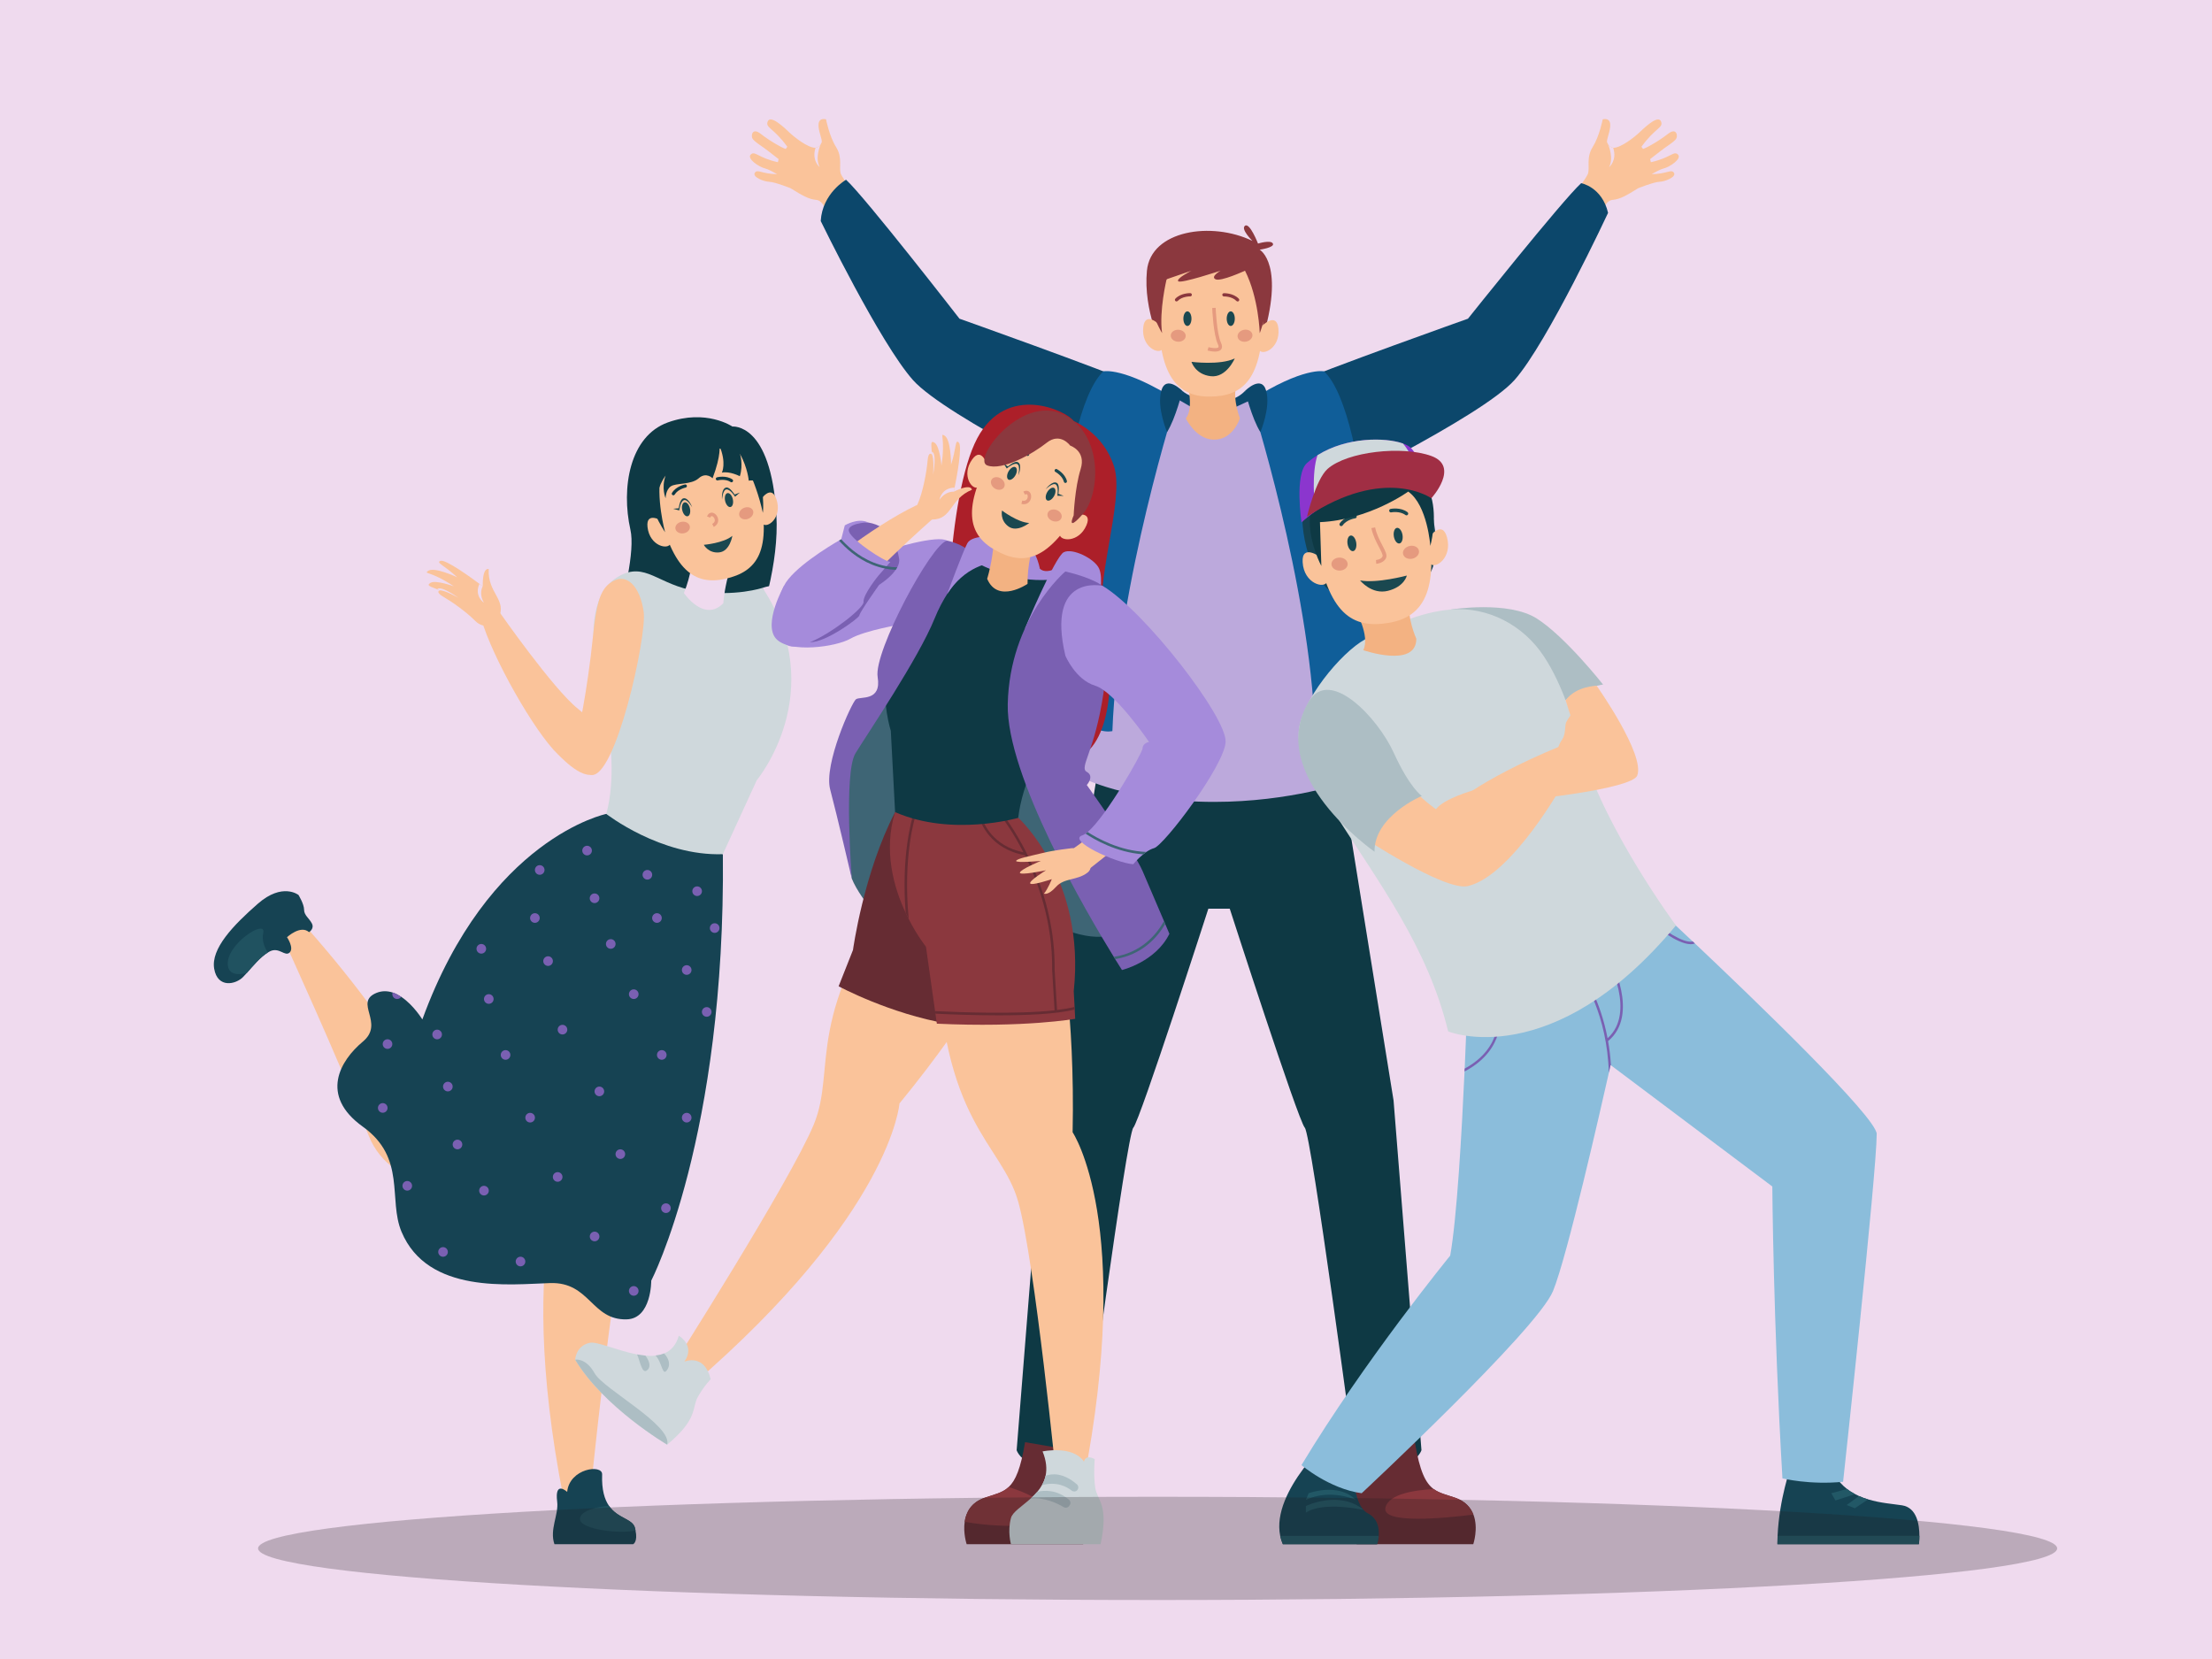 <svg width="300" height="225" viewBox="0 0 300 225" fill="none" xmlns="http://www.w3.org/2000/svg">
<g clip-path="url(#clip0_834_264700)">
<rect x="0" width="300" height="225" fill="#EFDAEE"/>
<g clip-path="url(#clip1_834_264700)">
<path d="M99.326 57.845C99.326 57.845 95.775 55.424 90.583 57.288C85.39 59.153 84.225 66.158 85.5 71.849C86.781 77.534 79.63 96.947 79.63 96.947C79.63 96.947 83.346 102.186 96.336 100.181C96.336 100.181 106.02 82.546 105.3 69.893C104.58 57.24 99.326 57.851 99.326 57.851V57.845Z" fill="#0E3944"/>
<path d="M103.427 79.722C108.308 78.158 111.298 82.229 114.092 89.808C116.887 97.388 117.833 98.146 117.833 98.146L128.626 105.096L127.729 109.149C127.729 109.149 117.454 105.12 114.971 102.553C112.488 99.992 105.343 87.003 105.343 87.003L103.433 79.722H103.427Z" fill="#EFDAEE"/>
<path d="M79.636 128.678C79.636 128.678 77.519 139.424 77.867 155.598C77.867 155.598 69.52 167.927 76.409 203.105H80.021C80.021 203.105 82.974 173.178 85.231 165.066C87.489 156.955 95.83 154.467 96.281 129.809L79.636 128.678Z" fill="#FAC39A"/>
<path d="M63.119 160.275C61.02 153.343 55.626 141.735 41.782 126.001C41.782 126.001 40.958 125.573 39.842 126.258C38.664 126.979 38.664 127.829 38.664 127.829C38.664 127.829 45.608 142.982 50.031 154.083C51.52 157.817 55.126 160.275 59.141 160.275H63.119Z" fill="#FAC39A"/>
<path d="M88.325 173.679C88.325 173.679 88.374 178.85 84.988 178.936C80.204 179.064 80.027 173.844 74.609 174.015C69.191 174.186 58.013 175.543 54.456 167.059C52.619 162.676 55.133 157.047 49.208 152.804C43.284 148.562 46.157 143.813 49.208 141.27C52.259 138.733 47.897 135.952 51.069 134.656C51.826 134.35 52.57 134.387 53.266 134.613C53.675 134.754 54.053 134.956 54.419 135.194C56.097 136.313 57.281 138.262 57.281 138.262C66.256 113.635 82.236 110.383 82.236 110.383L98.039 115.848C98.417 154.168 88.332 173.673 88.332 173.673L88.325 173.679Z" fill="#164353"/>
<path d="M103.426 79.722C103.426 79.722 99.741 80.969 94.494 80.168C89.246 79.368 87.544 76.073 83.859 78.194C78.325 81.379 80.912 92.351 82.303 98.06C82.821 100.187 83.48 105.774 82.23 110.389C82.23 110.389 89.6 116.135 98.032 115.848L102.633 105.823C102.633 105.823 112.64 93.83 103.426 79.722Z" fill="#CFD8DC"/>
<path d="M94.06 70.516C94.06 70.516 94.676 75.705 92.754 80.43C92.754 80.43 95.488 84.477 98.099 81.812C98.099 81.812 98.337 77.056 101.272 71.671C103.237 68.065 94.054 70.516 94.054 70.516H94.06Z" fill="#EFDAEE"/>
<path d="M89.869 70.695C89.869 70.695 87.562 69.234 87.819 71.489C88.124 74.106 90.668 74.613 90.937 73.702C91.205 72.785 89.863 70.695 89.863 70.695H89.869Z" fill="#FAC39A"/>
<path d="M103.109 67.864C103.109 67.864 104.574 65.553 105.3 67.705C106.142 70.199 104.055 71.745 103.42 71.036C102.786 70.327 103.109 67.864 103.109 67.864Z" fill="#FAC39A"/>
<path d="M98.344 78.507C94.158 79.448 91.18 77.235 89.344 69.02C88.398 64.784 89.966 61.697 94.658 60.645C99.35 59.594 101.901 61.752 102.853 65.988C104.824 74.814 102.67 77.535 98.344 78.507Z" fill="#FAC39A"/>
<path d="M102.121 69.233C102.285 69.636 102.017 70.138 101.51 70.346C101.004 70.553 100.461 70.394 100.29 69.991C100.125 69.588 100.394 69.086 100.9 68.878C101.407 68.671 101.95 68.829 102.121 69.233Z" fill="#E59A7F"/>
<path d="M93.56 71.397C93.627 71.831 93.243 72.253 92.706 72.332C92.163 72.418 91.675 72.136 91.601 71.703C91.534 71.269 91.919 70.847 92.456 70.767C92.999 70.682 93.487 70.963 93.56 71.397Z" fill="#E59A7F"/>
<path d="M99.205 65.407C99.162 65.407 99.125 65.395 99.089 65.37C98.375 64.893 97.356 65.144 97.35 65.15C97.234 65.181 97.118 65.107 97.087 64.997C97.057 64.881 97.124 64.765 97.24 64.734C97.289 64.722 98.454 64.429 99.327 65.016C99.424 65.083 99.449 65.217 99.388 65.315C99.345 65.376 99.278 65.413 99.211 65.413L99.205 65.407Z" fill="#0E3944"/>
<path d="M91.321 67.173C91.284 67.173 91.248 67.161 91.211 67.142C91.107 67.081 91.077 66.947 91.138 66.849C91.681 65.944 92.858 65.712 92.907 65.706C93.023 65.688 93.133 65.761 93.157 65.877C93.182 65.993 93.102 66.103 92.986 66.128C92.974 66.128 91.949 66.335 91.504 67.075C91.461 67.142 91.394 67.179 91.321 67.179V67.173Z" fill="#0E3944"/>
<path d="M99.387 67.705C99.503 68.225 99.363 68.701 99.076 68.763C98.789 68.83 98.46 68.457 98.344 67.937C98.228 67.418 98.368 66.941 98.655 66.88C98.942 66.813 99.271 67.186 99.387 67.705Z" fill="#1A4850"/>
<path d="M93.572 68.958C93.688 69.478 93.548 69.954 93.261 70.016C92.974 70.083 92.645 69.71 92.529 69.19C92.413 68.671 92.553 68.194 92.84 68.133C93.127 68.066 93.456 68.439 93.572 68.958Z" fill="#1A4850"/>
<path d="M95.452 73.891C95.452 73.891 98.142 73.671 99.326 72.669C99.326 72.669 99.003 74.772 97.538 74.918C96.074 75.065 95.452 73.891 95.452 73.891Z" fill="#1A4850"/>
<path d="M97.923 67.766C97.923 67.766 98.02 66.396 98.539 66.378C99.064 66.36 99.692 67.368 99.692 67.368L100.345 66.806L99.625 67.069C99.625 67.069 98.984 66.011 98.484 66.121C97.776 66.274 97.923 67.766 97.923 67.766Z" fill="#1A4850"/>
<path d="M93.889 68.829C93.889 68.829 93.218 67.631 92.736 67.839C92.254 68.047 92.12 69.227 92.12 69.227L91.29 69.001L92.053 68.933C92.053 68.933 92.181 67.699 92.681 67.589C93.389 67.424 93.889 68.836 93.889 68.836V68.829Z" fill="#1A4850"/>
<path d="M96.806 71.465L96.592 71.055C96.94 70.872 96.971 70.621 96.934 70.45C96.885 70.199 96.684 70.004 96.537 69.992C96.452 69.992 96.379 70.059 96.324 70.206L95.891 70.047C96.074 69.545 96.428 69.521 96.568 69.527C96.934 69.558 97.294 69.918 97.385 70.352C97.477 70.805 97.263 71.22 96.806 71.465Z" fill="#E59A7F"/>
<path d="M90.198 72.173C90.198 72.173 88.904 67.412 89.673 64.05C89.673 64.05 93.316 58.97 100.345 61.482C100.345 61.482 102.432 64.844 103.463 69.551C103.463 69.551 103.725 67.858 103.024 64.092C102.322 60.327 98.99 57.986 94.414 58.744C89.844 59.496 84.951 64.056 90.192 72.173H90.198Z" fill="#0E3944"/>
<path d="M97.569 60.425C97.569 60.425 97.85 61.665 96.642 64.868C96.642 64.868 95.775 63.958 94.757 64.868C93.738 65.779 91.675 65.474 90.974 65.963C90.272 66.452 90.272 67.576 90.272 67.576C90.272 67.576 89.662 66.177 90.272 64.502C90.272 64.502 88.899 66.25 89.082 68.401C89.082 68.401 87.221 68.102 87.307 65.027C87.392 61.953 91.749 56.983 96.642 57.307C101.535 57.631 102.695 65.388 102.695 65.388C102.695 65.388 102.249 65.04 101.548 65.192C101.548 65.192 101.438 63.548 100.339 61.482C100.339 61.482 100.846 62.974 100.339 64.587C100.339 64.587 98.979 63.872 97.905 64.098C97.905 64.098 98.57 62.796 97.563 60.431L97.569 60.425Z" fill="#0E3944"/>
<path d="M82.614 79.172C84.994 77.289 86.849 79.685 87.3 82.992C87.752 86.299 83.45 105.81 80.131 105.089C78.849 104.814 78.325 99.698 78.325 99.698C78.325 99.698 79.624 94.215 80.46 85.957C80.845 82.161 81.363 80.15 82.608 79.172H82.614Z" fill="#FAC39A"/>
<path d="M75.689 102.332C72.485 99.27 66.738 89.123 65.279 83.952L67.714 82.974C67.714 82.974 75.036 93.469 78.373 96.116C81.711 98.763 82.888 101.709 81.394 104.233C79.905 106.758 76.366 102.98 75.689 102.332Z" fill="#FAC39A"/>
<path d="M66.28 77.186C66.116 80.505 68.813 81.293 67.617 83.842C67.367 84.368 66.994 84.649 66.604 84.784C65.859 85.046 65.036 84.796 64.487 84.24C63.205 82.938 61.216 81.562 60.161 80.957C58.959 80.26 59.642 80.071 59.642 80.071C59.526 80.016 59.41 79.973 59.3 79.924C58.446 79.563 57.757 79.429 58.379 79.05C59.081 78.616 61.558 79.52 61.558 79.52C58.33 77.369 57.458 77.895 58.043 77.436C58.849 76.813 61.912 78.249 62.003 78.292C60.301 76.678 59.062 76.311 59.74 76.067C60.423 75.822 63.797 78.267 65.03 79.184C65.304 79.392 65.475 79.52 65.475 79.52C65.432 76.806 66.287 77.179 66.287 77.179L66.28 77.186Z" fill="#FAC39A"/>
<path d="M65.023 79.185C65.298 79.393 65.469 79.521 65.469 79.521C65.469 79.521 64.889 80.493 65.64 81.752C65.64 81.752 64.267 80.847 65.023 79.179V79.185Z" fill="#EFDAEE"/>
<path d="M62.192 81.091C61.906 80.932 60.276 80.015 59.63 80.07C59.514 80.015 59.398 79.972 59.288 79.924C59.721 79.349 61.869 80.859 62.192 81.091Z" fill="#EFDAEE"/>
<path d="M74.986 130.347C74.986 130.708 74.693 131.001 74.333 131.001C73.973 131.001 73.68 130.708 73.68 130.347C73.68 129.987 73.973 129.693 74.333 129.693C74.693 129.693 74.986 129.987 74.986 130.347Z" fill="#7A60B2"/>
<path d="M86.604 134.834C86.604 135.194 86.311 135.488 85.951 135.488C85.591 135.488 85.298 135.194 85.298 134.834C85.298 134.473 85.591 134.18 85.951 134.18C86.311 134.18 86.604 134.473 86.604 134.834Z" fill="#7A60B2"/>
<path d="M96.5 137.242C96.5 137.603 96.207 137.896 95.847 137.896C95.487 137.896 95.194 137.603 95.194 137.242C95.194 136.881 95.487 136.588 95.847 136.588C96.207 136.588 96.5 136.881 96.5 137.242Z" fill="#7A60B2"/>
<path d="M81.289 121.826C81.289 122.187 80.996 122.48 80.636 122.48C80.276 122.48 79.983 122.187 79.983 121.826C79.983 121.465 80.276 121.172 80.636 121.172C80.996 121.172 81.289 121.465 81.289 121.826Z" fill="#7A60B2"/>
<path d="M82.833 128.678C83.194 128.678 83.486 128.385 83.486 128.024C83.486 127.663 83.194 127.37 82.833 127.37C82.472 127.37 82.18 127.663 82.18 128.024C82.18 128.385 82.472 128.678 82.833 128.678Z" fill="#7A60B2"/>
<path d="M93.785 131.557C93.785 131.918 93.492 132.211 93.132 132.211C92.772 132.211 92.48 131.918 92.48 131.557C92.48 131.197 92.772 130.903 93.132 130.903C93.492 130.903 93.785 131.197 93.785 131.557Z" fill="#7A60B2"/>
<path d="M95.201 120.867C95.201 121.228 94.908 121.521 94.548 121.521C94.188 121.521 93.895 121.228 93.895 120.867C93.895 120.506 94.188 120.213 94.548 120.213C94.908 120.213 95.201 120.506 95.201 120.867Z" fill="#7A60B2"/>
<path d="M87.799 119.295C88.16 119.295 88.452 119.003 88.452 118.641C88.452 118.28 88.16 117.987 87.799 117.987C87.439 117.987 87.147 118.28 87.147 118.641C87.147 119.003 87.439 119.295 87.799 119.295Z" fill="#7A60B2"/>
<path d="M69.22 143.074C69.22 143.435 68.927 143.728 68.567 143.728C68.207 143.728 67.915 143.435 67.915 143.074C67.915 142.713 68.207 142.42 68.567 142.42C68.927 142.42 69.22 142.713 69.22 143.074Z" fill="#7A60B2"/>
<path d="M59.94 140.299C59.94 140.659 59.647 140.953 59.287 140.953C58.927 140.953 58.634 140.659 58.634 140.299C58.634 139.938 58.927 139.645 59.287 139.645C59.647 139.645 59.94 139.938 59.94 140.299Z" fill="#7A60B2"/>
<path d="M54.413 135.194C54.297 135.372 54.095 135.488 53.863 135.488C53.503 135.488 53.21 135.194 53.21 134.834C53.21 134.754 53.223 134.675 53.259 134.607C53.668 134.748 54.046 134.95 54.413 135.188V135.194Z" fill="#7A60B2"/>
<path d="M71.899 152.236C72.26 152.236 72.552 151.943 72.552 151.582C72.552 151.221 72.26 150.928 71.899 150.928C71.539 150.928 71.247 151.221 71.247 151.582C71.247 151.943 71.539 152.236 71.899 152.236Z" fill="#7A60B2"/>
<path d="M55.888 160.825C55.888 161.186 55.595 161.479 55.235 161.479C54.875 161.479 54.583 161.186 54.583 160.825C54.583 160.464 54.875 160.171 55.235 160.171C55.595 160.171 55.888 160.464 55.888 160.825Z" fill="#7A60B2"/>
<path d="M62.045 155.874C62.406 155.874 62.698 155.581 62.698 155.219C62.698 154.858 62.406 154.565 62.045 154.565C61.684 154.565 61.392 154.858 61.392 155.219C61.392 155.581 61.684 155.874 62.045 155.874Z" fill="#7A60B2"/>
<path d="M51.91 150.916C52.271 150.916 52.563 150.624 52.563 150.262C52.563 149.901 52.271 149.608 51.91 149.608C51.55 149.608 51.257 149.901 51.257 150.262C51.257 150.624 51.55 150.916 51.91 150.916Z" fill="#7A60B2"/>
<path d="M60.739 169.793C60.739 170.153 60.447 170.447 60.087 170.447C59.727 170.447 59.434 170.153 59.434 169.793C59.434 169.432 59.727 169.139 60.087 169.139C60.447 169.139 60.739 169.432 60.739 169.793Z" fill="#7A60B2"/>
<path d="M66.945 135.488C66.945 135.849 66.652 136.142 66.292 136.142C65.932 136.142 65.639 135.849 65.639 135.488C65.639 135.127 65.932 134.834 66.292 134.834C66.652 134.834 66.945 135.127 66.945 135.488Z" fill="#7A60B2"/>
<path d="M73.199 124.504C73.199 124.864 72.906 125.158 72.546 125.158C72.186 125.158 71.893 124.864 71.893 124.504C71.893 124.143 72.186 123.85 72.546 123.85C72.906 123.85 73.199 124.143 73.199 124.504Z" fill="#7A60B2"/>
<path d="M80.276 115.359C80.276 115.72 79.984 116.013 79.624 116.013C79.264 116.013 78.971 115.72 78.971 115.359C78.971 114.998 79.264 114.705 79.624 114.705C79.984 114.705 80.276 114.998 80.276 115.359Z" fill="#7A60B2"/>
<path d="M65.931 128.678C65.931 129.039 65.638 129.333 65.278 129.333C64.918 129.333 64.626 129.039 64.626 128.678C64.626 128.318 64.918 128.024 65.278 128.024C65.638 128.024 65.931 128.318 65.931 128.678Z" fill="#7A60B2"/>
<path d="M73.851 117.988C73.851 118.349 73.558 118.642 73.198 118.642C72.838 118.642 72.545 118.349 72.545 117.988C72.545 117.627 72.838 117.334 73.198 117.334C73.558 117.334 73.851 117.627 73.851 117.988Z" fill="#7A60B2"/>
<path d="M61.392 147.365C61.392 147.726 61.099 148.019 60.739 148.019C60.379 148.019 60.086 147.726 60.086 147.365C60.086 147.004 60.379 146.711 60.739 146.711C61.099 146.711 61.392 147.004 61.392 147.365Z" fill="#7A60B2"/>
<path d="M53.209 141.6C53.209 141.961 52.917 142.254 52.557 142.254C52.197 142.254 51.904 141.961 51.904 141.6C51.904 141.24 52.197 140.946 52.557 140.946C52.917 140.946 53.209 141.24 53.209 141.6Z" fill="#7A60B2"/>
<path d="M76.286 140.298C76.647 140.298 76.939 140.006 76.939 139.644C76.939 139.283 76.647 138.99 76.286 138.99C75.926 138.99 75.633 139.283 75.633 139.644C75.633 140.006 75.926 140.298 76.286 140.298Z" fill="#7A60B2"/>
<path d="M89.752 143.728C90.113 143.728 90.405 143.435 90.405 143.074C90.405 142.713 90.113 142.42 89.752 142.42C89.392 142.42 89.1 142.713 89.1 143.074C89.1 143.435 89.392 143.728 89.752 143.728Z" fill="#7A60B2"/>
<path d="M89.752 124.504C89.752 124.864 89.459 125.158 89.099 125.158C88.739 125.158 88.446 124.864 88.446 124.504C88.446 124.143 88.739 123.85 89.099 123.85C89.459 123.85 89.752 124.143 89.752 124.504Z" fill="#7A60B2"/>
<path d="M97.58 125.867C97.58 126.228 97.287 126.521 96.927 126.521C96.567 126.521 96.274 126.228 96.274 125.867C96.274 125.506 96.567 125.213 96.927 125.213C97.287 125.213 97.58 125.506 97.58 125.867Z" fill="#7A60B2"/>
<path d="M81.942 148.019C81.942 148.38 81.649 148.673 81.289 148.673C80.929 148.673 80.636 148.38 80.636 148.019C80.636 147.659 80.929 147.365 81.289 147.365C81.649 147.365 81.942 147.659 81.942 148.019Z" fill="#7A60B2"/>
<path d="M75.633 160.275C75.993 160.275 76.286 159.982 76.286 159.621C76.286 159.26 75.993 158.967 75.633 158.967C75.272 158.967 74.98 159.26 74.98 159.621C74.98 159.982 75.272 160.275 75.633 160.275Z" fill="#7A60B2"/>
<path d="M65.639 162.133C65.999 162.133 66.292 161.84 66.292 161.479C66.292 161.118 65.999 160.825 65.639 160.825C65.278 160.825 64.986 161.118 64.986 161.479C64.986 161.84 65.278 162.133 65.639 162.133Z" fill="#7A60B2"/>
<path d="M93.132 152.236C93.493 152.236 93.785 151.943 93.785 151.582C93.785 151.221 93.493 150.928 93.132 150.928C92.772 150.928 92.48 151.221 92.48 151.582C92.48 151.943 92.772 152.236 93.132 152.236Z" fill="#7A60B2"/>
<path d="M84.785 156.528C84.785 156.889 84.492 157.182 84.132 157.182C83.772 157.182 83.48 156.889 83.48 156.528C83.48 156.167 83.772 155.874 84.132 155.874C84.492 155.874 84.785 156.167 84.785 156.528Z" fill="#7A60B2"/>
<path d="M71.246 171.094C71.246 171.455 70.953 171.749 70.593 171.749C70.233 171.749 69.94 171.455 69.94 171.094C69.94 170.734 70.233 170.44 70.593 170.44C70.953 170.44 71.246 170.734 71.246 171.094Z" fill="#7A60B2"/>
<path d="M80.643 168.349C81.003 168.349 81.296 168.056 81.296 167.695C81.296 167.334 81.003 167.041 80.643 167.041C80.282 167.041 79.99 167.334 79.99 167.695C79.99 168.056 80.282 168.349 80.643 168.349Z" fill="#7A60B2"/>
<path d="M90.319 164.511C90.679 164.511 90.972 164.218 90.972 163.857C90.972 163.496 90.679 163.203 90.319 163.203C89.958 163.203 89.666 163.496 89.666 163.857C89.666 164.218 89.958 164.511 90.319 164.511Z" fill="#7A60B2"/>
<path d="M86.604 175.079C86.604 175.44 86.311 175.733 85.951 175.733C85.591 175.733 85.298 175.44 85.298 175.079C85.298 174.718 85.591 174.425 85.951 174.425C86.311 174.425 86.604 174.718 86.604 175.079Z" fill="#7A60B2"/>
<path d="M85.891 209.431H75.195C74.5 207.438 75.787 205.433 75.567 203.673C75.195 200.702 76.922 202.34 76.922 202.34C77.227 199.143 81.712 198.538 81.663 199.962C81.59 202.059 81.992 203.355 82.59 204.223C83.798 205.965 85.775 205.953 86.111 207.2C86.147 207.322 86.172 207.444 86.19 207.554C86.52 209.113 85.885 209.419 85.885 209.419L85.891 209.431Z" fill="#164353"/>
<path d="M86.196 207.567C83.981 208.08 78.874 207.408 78.673 206.124C78.478 204.877 81.23 204.29 82.596 204.235C83.804 205.977 85.781 205.965 86.117 207.212C86.153 207.334 86.178 207.457 86.196 207.567Z" fill="#205260"/>
<path d="M41.917 126.428C40.776 125.389 38.927 127.107 38.927 127.107C38.927 127.107 39.922 128.586 39.281 129.185C38.64 129.784 37.89 128.421 36.627 129.014C36.523 129.063 36.419 129.124 36.316 129.191C35.327 129.784 34.296 131.025 33.466 131.966C33.295 132.156 33.137 132.333 32.984 132.486C32.014 133.507 29.518 134.099 29.049 131.385C28.579 128.671 31.63 125.487 34.973 122.565C38.317 119.643 40.483 121.379 40.483 121.379C40.483 121.379 41.239 122.608 41.239 123.372C41.239 124.136 41.917 124.515 42.295 125.236C42.673 125.957 41.917 126.422 41.917 126.422V126.428Z" fill="#164353"/>
<path d="M36.316 129.191C35.327 129.784 34.296 131.025 33.466 131.966C32.215 132.266 31.087 132.174 30.91 130.994C30.483 128.146 36.157 124.521 35.706 126.52C35.474 127.522 35.87 128.482 36.316 129.185V129.191Z" fill="#205260"/>
<path d="M104.336 24.658C105.074 24.671 107.216 25.526 107.216 25.526C108.79 26.498 109.662 27.024 110.706 27.11C111.749 27.201 112.17 28.992 112.17 28.992C112.17 28.992 116.27 29.891 116.502 27.299C116.502 27.299 114.208 24.047 114.049 23.607C113.726 22.733 114.318 21.425 113.397 19.952C112.469 18.479 112.03 16.186 112.03 16.186C112.03 16.186 111.121 15.899 111.017 16.797C110.919 17.708 111.591 18.949 111.426 19.34C111.389 19.42 111.353 19.493 111.304 19.561C111.304 19.561 111.304 19.561 111.298 19.579C111.121 19.829 110.864 20.019 110.602 20.037C110.59 20.037 110.565 20.049 110.541 20.043C109.516 20.019 107.71 18.595 106.972 17.886C105.947 16.901 104.452 15.618 104.116 16.486C103.781 17.354 104.897 17.299 106.776 19.903L106.587 20.172C106.709 20.367 104.732 19.377 103.158 18.142C102.072 17.293 101.84 18.301 102.029 18.741C102.212 19.181 103.433 19.878 104.214 20.502C104.732 20.911 105.275 21.327 105.599 21.578L105.501 21.999C102.816 21.413 102.395 20.398 101.822 20.96C101.254 21.517 102.939 22.66 103.793 22.855C104.159 22.941 104.793 23.277 105.391 23.625C103.25 23.576 102.725 22.892 102.371 23.436C102.005 24.004 103.597 24.64 104.336 24.652V24.658Z" fill="#FAC39A"/>
<path d="M111.17 22.672C110.517 21.444 111.212 19.781 111.304 19.579C111.127 19.83 110.871 20.019 110.608 20.038C110.047 21.773 111.17 22.672 111.17 22.672Z" fill="#EFDAEE"/>
<path d="M225.061 24.658C224.322 24.671 222.181 25.526 222.181 25.526C220.606 26.498 219.734 27.024 218.691 27.11C217.647 27.201 217.226 28.992 217.226 28.992C217.226 28.992 213.126 29.891 212.894 27.299C212.894 27.299 215.188 24.047 215.347 23.607C215.67 22.733 215.078 21.425 216 19.952C216.927 18.479 217.366 16.186 217.366 16.186C217.366 16.186 218.276 15.899 218.379 16.797C218.477 17.708 217.806 18.949 217.971 19.34C218.007 19.42 218.044 19.493 218.093 19.561C218.093 19.561 218.093 19.561 218.099 19.579C218.276 19.829 218.532 20.019 218.794 20.037C218.806 20.037 218.831 20.049 218.855 20.043C219.88 20.019 221.686 18.595 222.425 17.886C223.45 16.901 224.945 15.618 225.28 16.486C225.616 17.354 224.499 17.299 222.62 19.903L222.809 20.172C222.687 20.367 224.664 19.377 226.238 18.142C227.324 17.293 227.556 18.301 227.367 18.741C227.184 19.181 225.964 19.878 225.183 20.502C224.664 20.911 224.121 21.327 223.798 21.578L223.895 21.999C226.58 21.413 227.001 20.398 227.574 20.96C228.142 21.517 226.458 22.66 225.604 22.855C225.237 22.941 224.603 23.277 224.005 23.625C226.147 23.576 226.671 22.892 227.025 23.436C227.391 24.004 225.799 24.64 225.061 24.652V24.658Z" fill="#FAC39A"/>
<path d="M218.227 22.672C218.88 21.444 218.184 19.781 218.093 19.579C218.27 19.83 218.526 20.019 218.788 20.038C219.35 21.773 218.227 22.672 218.227 22.672Z" fill="#EFDAEE"/>
<path d="M189.001 149.258L181.117 100.363L165.333 102.13L149.548 100.363L141.665 149.258L137.882 196.68C137.882 196.68 139.084 200.61 146.961 197.896C146.961 197.896 152.8 153.91 153.703 152.944C154.606 151.978 163.881 123.243 163.881 123.243H166.785C166.785 123.243 176.059 151.972 176.962 152.944C177.865 153.91 183.705 197.896 183.705 197.896C191.576 200.61 192.784 196.68 192.784 196.68L189.001 149.258Z" fill="#0E3944"/>
<path d="M160.366 53.015C161.361 53.987 166.266 55.741 168.86 53.015L170.617 54.745C170.617 54.745 168.616 59.464 165.101 59.629C161.587 59.794 159.048 55.429 159.048 55.429L160.372 53.015H160.366Z" fill="#0C476B"/>
<path d="M174.253 52.483C180.123 49.953 199.092 43.222 199.092 43.222C199.092 43.222 211.845 27.22 214.444 24.842C214.444 24.842 217.269 25.349 218.093 28.87C218.093 28.87 209.88 46.48 205.42 51.523C200.959 56.566 178.353 67.471 178.353 67.471L174.259 52.483H174.253Z" fill="#0C476B"/>
<path d="M153.703 52.117C155.448 51.01 164.216 56.885 164.216 56.885C164.216 56.885 175.613 50.821 178.292 51.995C178.292 51.995 180.702 55.228 181.672 63.535C182.642 71.842 182.703 106.042 182.703 106.042C182.703 106.042 175.04 108.756 164.673 108.756C152.855 108.756 146.497 105.364 146.497 105.364C146.497 105.364 144.386 58.016 153.703 52.117Z" fill="#BCA9DC"/>
<path d="M160.823 51.23C160.823 51.23 162.086 55.21 160.823 56.744C160.823 56.744 162.135 59.501 164.49 59.623C167.212 59.764 168.157 56.744 168.157 56.744C168.157 56.744 166.717 52.899 168.157 51.548L160.823 51.23Z" fill="#F3B282"/>
<path d="M157.681 47.312C157.681 47.312 155.026 42.19 155.551 36.713C156.076 31.236 164.313 29.983 169.859 32.673C169.859 32.673 168.212 31.059 168.859 30.613C169.505 30.166 170.616 33.033 170.616 33.033C170.616 33.033 172.367 32.495 172.635 33.033C172.904 33.571 170.842 33.864 170.842 33.864C170.842 33.864 174.423 35.851 171.08 46.444L157.687 47.312H157.681Z" fill="#8B383E"/>
<path d="M157.278 44.067C157.278 44.067 155.295 42.086 155.051 44.403C154.77 47.086 157.199 48.168 157.674 47.313C158.15 46.457 157.272 44.067 157.272 44.067H157.278Z" fill="#FAC39A"/>
<path d="M171.153 44.207C171.153 44.207 173.136 42.227 173.38 44.544C173.66 47.227 171.232 48.309 170.756 47.453C170.28 46.597 171.159 44.207 171.159 44.207H171.153Z" fill="#FAC39A"/>
<path d="M164.008 53.786C159.615 53.786 157.132 50.907 157.132 42.282C157.132 37.832 159.389 35.1 164.313 35.1C169.237 35.1 171.312 37.832 171.312 42.282C171.312 51.555 168.548 53.786 164.008 53.786Z" fill="#FAC39A"/>
<path d="M169.853 45.356C169.932 45.796 169.542 46.236 168.993 46.334C168.443 46.432 167.931 46.151 167.852 45.705C167.772 45.264 168.163 44.824 168.712 44.726C169.267 44.629 169.774 44.91 169.853 45.356Z" fill="#E59A7F"/>
<path d="M160.811 45.601C160.78 46.047 160.305 46.383 159.743 46.346C159.182 46.31 158.755 45.919 158.785 45.466C158.816 45.02 159.292 44.684 159.853 44.721C160.414 44.757 160.841 45.148 160.811 45.601Z" fill="#E59A7F"/>
<path d="M167.846 40.882C167.785 40.882 167.73 40.858 167.687 40.815C167.077 40.173 166.009 40.204 165.997 40.204C165.881 40.204 165.778 40.112 165.771 39.99C165.771 39.868 165.863 39.77 165.985 39.764C166.034 39.764 167.266 39.733 168.011 40.516C168.096 40.601 168.09 40.742 168.005 40.827C167.962 40.87 167.907 40.889 167.852 40.889L167.846 40.882Z" fill="#8B383E"/>
<path d="M159.566 40.882C159.511 40.882 159.456 40.863 159.413 40.821C159.328 40.735 159.322 40.6 159.407 40.509C160.152 39.726 161.384 39.757 161.433 39.757C161.555 39.757 161.647 39.861 161.647 39.983C161.647 40.105 161.537 40.197 161.421 40.197C161.415 40.197 160.335 40.173 159.731 40.808C159.688 40.851 159.627 40.876 159.572 40.876L159.566 40.882Z" fill="#8B383E"/>
<path d="M167.468 43.217C167.468 43.761 167.224 44.207 166.919 44.207C166.614 44.207 166.37 43.761 166.37 43.217C166.37 42.673 166.614 42.227 166.919 42.227C167.224 42.227 167.468 42.673 167.468 43.217Z" fill="#1A4850"/>
<path d="M161.592 43.217C161.592 43.761 161.348 44.207 161.043 44.207C160.738 44.207 160.494 43.761 160.494 43.217C160.494 42.673 160.738 42.227 161.043 42.227C161.348 42.227 161.592 42.673 161.592 43.217Z" fill="#1A4850"/>
<path d="M161.592 49.073C161.592 49.073 165.466 49.574 167.461 48.614C167.461 48.614 166.333 51.261 164.215 51.023C162.098 50.784 161.592 49.073 161.592 49.073Z" fill="#1A4850"/>
<path d="M170.853 45.185C170.853 45.185 170.719 40.392 168.852 36.713C168.852 36.713 165.57 38.235 164.85 37.874C164.13 37.513 165.539 36.713 165.539 36.713C165.539 36.713 160.127 38.504 159.797 38.143C159.474 37.782 161.591 36.713 161.591 36.713L158.217 37.874C158.217 37.874 157.18 42.183 157.607 45.185C157.607 45.185 156.155 42.678 155.978 40.949C155.801 39.219 156.558 34.286 161.64 33.925C166.723 33.565 169.572 34.72 170.835 37.061C172.092 39.396 171.94 42.275 170.853 45.185Z" fill="#8B383E"/>
<path d="M164.77 47.684C164.343 47.684 163.91 47.574 163.776 47.538L163.898 47.085C164.362 47.214 165.082 47.287 165.24 47.104C165.295 47.036 165.271 46.89 165.179 46.694C164.545 45.343 164.41 41.914 164.404 41.767L164.874 41.749C164.874 41.786 165.008 45.227 165.6 46.492C165.783 46.877 165.777 47.189 165.6 47.403C165.423 47.617 165.094 47.684 164.77 47.684Z" fill="#E59A7F"/>
<path d="M169.64 54.274C169.64 54.274 177.597 79.018 178.353 99.153C178.353 99.153 181.227 99.948 184.461 95.534C187.695 91.121 185.773 56.181 179.573 50.362C179.573 50.362 176.761 49.72 169.64 54.274Z" fill="#105E99"/>
<path d="M170.934 58.602C170.934 58.602 172.356 55.289 171.727 53.016C171.099 50.742 168.859 53.016 168.859 53.016C168.859 53.016 169.762 56.738 170.94 58.602H170.934Z" fill="#0C476B"/>
<path d="M154.966 52.483C149.097 49.952 130.127 43.222 130.127 43.222C130.127 43.222 117.344 26.749 114.745 24.377C114.745 24.377 111.529 26.198 111.31 29.976C111.31 29.976 119.339 46.486 123.806 51.529C128.272 56.572 150.872 67.477 150.872 67.477L154.966 52.489V52.483Z" fill="#0C476B"/>
<path d="M159.579 54.274C159.579 54.274 151.623 79.018 150.866 99.153C150.866 99.153 147.992 99.948 144.758 95.534C141.525 91.121 143.447 56.181 149.646 50.362C149.646 50.362 152.459 49.72 159.579 54.274Z" fill="#105E99"/>
<path d="M158.285 58.602C158.285 58.602 156.863 55.289 157.492 53.016C158.12 50.742 160.36 53.016 160.36 53.016C160.36 53.016 159.457 56.738 158.279 58.602H158.285Z" fill="#0C476B"/>
<path d="M199.807 209.431H184.01C182.905 203.141 184.669 196.839 184.669 196.839L191.893 195.598C192.552 199.577 193.345 201.142 194.437 201.949H194.443C195.243 202.529 196.201 202.725 197.39 203.135C198.751 203.611 199.471 204.473 199.831 205.408C200.545 207.267 199.813 209.424 199.813 209.424L199.807 209.431Z" fill="#662C33"/>
<path d="M199.825 205.415C195.932 205.904 187.371 206.735 187.896 204.48C188.329 202.591 191.941 202.083 194.431 201.955H194.437C195.236 202.536 196.194 202.731 197.384 203.141C198.745 203.618 199.465 204.48 199.825 205.415Z" fill="#8B383E"/>
<path d="M146.9 209.431H131.103C131.103 209.431 130.603 207.952 130.835 206.381C131.024 205.103 131.701 203.77 133.526 203.135C134.892 202.658 135.942 202.481 136.802 201.674C137.736 200.794 138.437 199.162 139.023 195.592L146.247 196.833C146.247 196.833 148.005 203.129 146.906 209.425L146.9 209.431Z" fill="#662C33"/>
<path d="M130.828 206.386C131.017 205.109 131.695 203.776 133.519 203.141C134.886 202.664 135.935 202.487 136.795 201.68C138.797 202.297 141.591 203.428 142.458 205.146C143.666 207.499 134.428 207.126 130.828 206.38V206.386Z" fill="#8B383E"/>
<path d="M260.316 208.3C260.316 208.966 260.248 209.431 260.248 209.431H241.059C241.059 209.052 241.065 208.673 241.083 208.3C241.303 203.269 242.883 198.905 242.883 198.905L247.679 196.839C248.094 199.314 249.156 200.898 250.492 201.931C250.846 202.212 251.212 202.438 251.59 202.634C251.767 202.731 251.944 202.817 252.127 202.896C252.53 203.08 252.939 203.227 253.354 203.349C255.05 203.862 256.758 203.972 257.96 204.156C260.004 204.474 260.316 206.845 260.316 208.288V208.3Z" fill="#164353"/>
<path d="M260.316 208.3C260.316 208.966 260.248 209.431 260.248 209.431H241.059C241.059 209.052 241.065 208.673 241.083 208.3H260.316Z" fill="#225866"/>
<path d="M251.591 202.64L248.93 203.496L248.369 202.518L250.499 201.938C250.852 202.219 251.219 202.445 251.597 202.64H251.591Z" fill="#225866"/>
<path d="M253.347 203.361L251.554 204.553L250.449 204.119L252.121 202.902C252.524 203.086 252.933 203.232 253.347 203.355V203.361Z" fill="#225866"/>
<path d="M186.986 208.301C186.938 208.955 186.767 209.432 186.767 209.432H173.984C173.819 209.059 173.703 208.686 173.624 208.301C172.367 202.17 180.86 194.676 180.86 194.676L183.557 198.282C183.557 198.282 183.246 204.053 185.528 205.251C186.895 205.972 187.072 207.329 186.986 208.307V208.301Z" fill="#164353"/>
<path d="M173.631 208.301H186.987C186.938 208.955 186.767 209.432 186.767 209.432H173.985C173.82 209.059 173.704 208.686 173.625 208.301H173.631Z" fill="#225866"/>
<path d="M184.949 204.787C184.949 204.787 179.561 203.558 177.108 205.147V204.255C177.108 204.255 181.636 202.048 184.949 204.781V204.787Z" fill="#225866"/>
<path d="M183.881 203.418C183.881 203.418 180.44 201.841 177.108 203.418L177.487 202.519C177.487 202.519 181.471 201.009 183.881 203.418Z" fill="#225866"/>
<path d="M254.525 153.819C254.531 158.972 249.967 200.966 249.967 200.966C245.403 201.418 241.742 200.502 241.742 200.502C240.491 179.217 240.369 160.916 240.369 160.916L218.489 144.485L218.434 144.443C218.434 144.443 218.355 144.816 218.202 145.482C217.116 150.299 212.534 170.482 210.624 175.104C208.452 180.373 184.674 202.519 184.674 202.519C180.257 201.907 176.51 198.704 176.51 198.704C185.046 184.523 196.682 170.293 196.682 170.293C197.591 165.183 198.238 153.813 198.628 145.317C198.635 145.188 198.641 145.054 198.647 144.926C198.903 139.174 199.031 134.828 199.031 134.828L195.022 126.588L220.502 117.211L226.214 124.534C226.214 124.534 227.519 125.75 229.582 127.688C229.679 127.774 229.771 127.865 229.868 127.951C237.514 135.176 254.531 151.509 254.531 153.813L254.525 153.819Z" fill="#8BBDDB"/>
<path d="M198.623 145.323C198.629 145.195 198.635 145.06 198.641 144.932C204.004 142.016 203.107 137.358 203.089 137.309L203.419 137.242C203.431 137.291 204.395 142.291 198.617 145.323H198.623Z" fill="#7A60B2"/>
<path d="M218.093 141.198C218.276 142.219 218.41 143.313 218.483 144.486L218.428 144.444C218.428 144.444 218.349 144.816 218.197 145.483C217.959 137.5 214.676 132.787 214.633 132.732L214.914 132.536C214.951 132.579 217.019 135.574 218.026 140.807C221.9 137.359 218.105 130.293 218.068 130.226L218.367 130.061C218.41 130.134 222.425 137.616 218.099 141.192L218.093 141.198Z" fill="#7A60B2"/>
<path d="M229.857 127.957C229.857 127.957 229.839 127.963 229.832 127.969C229.674 128.03 229.491 128.055 229.302 128.055C227.422 128.055 224.274 125.42 224.127 125.292L224.353 125.035C225.378 125.903 228.228 127.988 229.576 127.688C229.674 127.774 229.765 127.865 229.863 127.951L229.857 127.957Z" fill="#7A60B2"/>
<path d="M196.798 82.662C196.798 82.662 204.547 81.415 208.434 83.89C212.321 86.366 217.415 92.845 217.415 92.845C217.415 92.845 211.363 93.646 210.679 97.766C210.679 97.766 206.28 87.277 196.804 82.662H196.798Z" fill="#ADBEC4"/>
<path d="M185.145 86.708C181.868 88.481 176.389 95.15 176.139 99.251C175.895 103.249 178.854 106.929 180.849 110.052C187.067 119.808 193.62 128.427 196.402 139.869C196.42 139.943 210.625 145.591 227.3 125.511C227.3 125.511 217.879 112.809 214.621 101.996C213.297 97.594 211.949 92.918 209.404 89.043C206.604 84.77 201.802 82.258 196.805 82.661C192.576 83.004 188.378 84.96 185.145 86.708Z" fill="#CFD8DC"/>
<path d="M183.765 82.619C183.765 82.619 185.864 86.207 184.894 88.181C184.894 88.181 192.087 90.669 192.087 86.635C192.087 86.635 190.733 83.609 191.239 81.659L183.759 82.619H183.765Z" fill="#F3B282"/>
<path d="M199.758 107.198C199.758 107.198 195.755 108.335 194.748 109.759C193.735 111.178 192.838 114.362 192.838 114.362H199.758L201.057 111.966L202.583 108.769L199.758 107.204V107.198Z" fill="#FAC39A"/>
<path d="M193.138 78.615C193.138 78.615 195.951 77.436 194.132 68.97C192.93 63.358 191.191 62.521 190.075 62.472C190.075 62.472 188.702 60.4 183.943 61.39C180.684 62.069 178.085 64.049 176.938 67.723C175.742 71.549 178.134 79.759 181.282 80.578L193.144 78.615H193.138Z" fill="#164353"/>
<path d="M193.802 72.895C193.802 72.895 195.572 70.425 196.243 72.858C197.018 75.676 194.608 77.265 193.949 76.434C193.29 75.603 193.802 72.895 193.802 72.895Z" fill="#FAC39A"/>
<path d="M178.988 75.499C178.988 75.499 176.517 73.732 176.67 76.251C176.841 79.172 179.635 79.894 179.989 78.897C180.349 77.901 178.988 75.499 178.988 75.499Z" fill="#FAC39A"/>
<path d="M188.318 84.478C193.022 83.701 195.17 80.187 193.65 70.957C192.869 66.195 189.965 63.676 184.699 64.544C179.434 65.412 177.695 68.701 178.476 73.463C180.111 83.383 183.461 85.284 188.318 84.478Z" fill="#FAC39A"/>
<path d="M180.575 76.494C180.575 76.983 181.063 77.381 181.667 77.387C182.277 77.387 182.771 77.002 182.777 76.513C182.777 76.023 182.295 75.626 181.685 75.62C181.075 75.62 180.581 76.005 180.575 76.494Z" fill="#E59A7F"/>
<path d="M190.295 75.156C190.404 75.632 190.972 75.901 191.564 75.767C192.156 75.626 192.546 75.131 192.436 74.66C192.326 74.184 191.759 73.915 191.161 74.049C190.569 74.19 190.179 74.685 190.289 75.156H190.295Z" fill="#E59A7F"/>
<path d="M181.898 71.354C181.849 71.354 181.807 71.342 181.764 71.311C181.654 71.238 181.63 71.091 181.703 70.981C182.362 70.015 183.68 69.832 183.735 69.82C183.875 69.801 183.985 69.893 184.003 70.028C184.022 70.156 183.93 70.278 183.802 70.296C183.79 70.296 182.637 70.462 182.1 71.25C182.051 71.317 181.978 71.354 181.904 71.354H181.898Z" fill="#1A4850"/>
<path d="M190.751 69.893C190.703 69.893 190.654 69.874 190.605 69.844C189.842 69.269 188.701 69.483 188.689 69.489C188.561 69.52 188.433 69.428 188.408 69.3C188.384 69.171 188.469 69.043 188.598 69.019C188.653 69.006 189.964 68.756 190.892 69.465C190.996 69.544 191.02 69.691 190.941 69.801C190.892 69.862 190.825 69.899 190.751 69.899V69.893Z" fill="#1A4850"/>
<path d="M182.759 73.786C182.857 74.373 183.198 74.801 183.522 74.746C183.845 74.691 184.028 74.177 183.936 73.59C183.839 73.004 183.497 72.576 183.174 72.631C182.85 72.686 182.667 73.199 182.759 73.786Z" fill="#1A4850"/>
<path d="M189.037 72.747C189.135 73.334 189.477 73.762 189.8 73.707C190.123 73.652 190.306 73.138 190.215 72.551C190.117 71.965 189.775 71.537 189.452 71.592C189.129 71.647 188.946 72.16 189.037 72.747Z" fill="#1A4850"/>
<path d="M190.801 78.059C190.801 78.059 186.719 79.153 184.461 78.719C184.461 78.719 186.023 80.693 188.257 80.125C190.49 79.556 190.801 78.059 190.801 78.059Z" fill="#1A4850"/>
<path d="M190.99 66.671C190.99 66.671 185.681 70.522 179.019 70.815L179.208 76.757C179.208 76.757 172.996 65.296 185.279 63.26C197.561 61.231 193.986 74.037 193.986 74.037C193.986 74.037 193.607 68.517 190.99 66.671Z" fill="#0E3944"/>
<path d="M186.651 76.463L186.615 75.95C186.615 75.95 187.328 75.895 187.511 75.455C187.585 75.272 187.286 74.697 187.017 74.189C186.645 73.481 186.187 72.6 185.992 71.628L186.499 71.524C186.682 72.429 187.121 73.273 187.475 73.951C187.871 74.703 188.152 75.253 187.987 75.657C187.682 76.39 186.688 76.463 186.645 76.463H186.651Z" fill="#E59A7F"/>
<path d="M193.87 66.684C184.943 62.802 176.517 70.853 176.517 70.853C176.517 70.853 175.535 64.33 177.255 62.802C177.701 62.399 178.183 62.05 178.683 61.739C182.625 59.251 187.866 59.294 190.276 60.149C190.77 60.327 191.149 60.534 191.368 60.761C192.79 62.24 193.876 66.684 193.876 66.684H193.87Z" fill="#8B36CE"/>
<path d="M192.79 65.235C192.79 65.235 185.291 63.75 178.299 68.383C178.299 68.383 177.853 64.177 178.683 61.739C182.625 59.251 187.866 59.294 190.276 60.149C191.679 61.751 192.79 65.235 192.79 65.235Z" fill="#CFD8DC"/>
<path d="M177.255 70.088C177.255 70.088 178.444 65.033 180.043 63.603C182.709 61.231 190.196 60.418 194.125 61.842C198.055 63.267 194.125 67.576 194.125 67.576C194.125 67.576 187.853 63.077 177.249 70.088H177.255Z" fill="#A02E44"/>
<path d="M188.836 103.695C188.836 103.695 191.899 108.451 197.122 111.251C197.122 111.251 203.65 105.572 212.119 106.085C212.119 106.085 205.102 118.769 199.074 120.175C195.907 120.915 184.461 113.317 184.461 113.317C184.461 113.317 186.749 105.242 188.836 103.701V103.695Z" fill="#FAC39A"/>
<path d="M177.548 95.077C180.355 90.504 186.823 97.265 189.025 102.094C191.228 106.923 192.833 107.95 192.833 107.95C192.833 107.95 186.365 110.658 186.414 115.511C186.414 115.511 171.428 105.065 177.548 95.083V95.077Z" fill="#ADBEC4"/>
<path d="M197.115 109.16C197.115 109.16 201.051 105.291 214.004 100.236L212.333 94.967C213.815 93.011 216.549 93.011 216.549 93.011C216.549 93.011 223.181 102.394 222.04 105.199C221.326 106.948 207.488 108.787 197.115 109.16Z" fill="#FAC39A"/>
<path d="M211.301 101.501C211.301 101.501 211.405 100.945 211.881 100.272C212.357 99.594 212.229 98.365 212.4 97.98C212.57 97.601 213.589 96.036 214.267 95.737C214.944 95.431 215.829 94.936 216.018 95.798C216.207 96.66 214.81 96.415 214.181 97.65C214.181 97.65 215.554 97.204 216.646 97.46C217.738 97.717 218.043 98.72 216.701 98.683C215.627 98.659 214.242 99.423 214.242 99.423C214.242 99.423 215.646 99.637 215.42 100.278C215.109 101.171 213.4 100.621 211.307 101.495L211.301 101.501Z" fill="#FAC39A"/>
<path d="M115.533 119.172C116.692 122.143 121.433 127.229 121.433 127.229C121.433 127.229 133.014 120.273 138.359 123.201C143.704 126.129 147.95 127.914 151.416 126.636C154.882 125.358 140.018 98.286 140.018 98.286L120.749 90.92C120.749 90.92 120.328 95.804 118.126 96.672C115.923 97.54 113.574 105.596 113.733 107.124C113.891 108.653 115.527 119.172 115.527 119.172H115.533Z" fill="#3E6575"/>
<path d="M137.211 127.406C137.211 127.406 132.245 137.162 121.988 149.656C121.988 149.656 120.938 164.516 93.811 187.897L90.974 185.659C90.974 185.659 107.124 160.31 110.358 152.535C113.592 144.76 108.571 137.639 123.434 117.98L137.211 127.4V127.406Z" fill="#FAC39A"/>
<path d="M121.396 110.144C117.119 118.353 115.685 128.842 115.685 128.842L113.738 133.763C113.738 133.763 120.645 137.498 128.626 138.855L131.823 130.37L121.396 110.144Z" fill="#662C33"/>
<path d="M143.704 126.642C143.704 126.642 145.821 137.388 145.473 153.562C145.473 153.562 153.82 165.891 146.931 201.069H143.319C143.319 201.069 140.366 171.142 138.109 163.03C135.851 154.919 127.51 152.431 127.059 127.772L143.704 126.642Z" fill="#FAC39A"/>
<path d="M145.821 138.175C145.821 138.175 139.024 139.398 127.058 138.835L126.869 137.484L126.82 137.136L125.582 128.395C125.582 128.395 124.429 126.971 123.245 124.648C123.105 124.379 122.964 124.098 122.83 123.804C121.219 120.363 119.785 115.363 121.396 110.143L123.922 110.259L124.276 110.277L132.733 110.662L133.093 110.68L135.869 110.809L136.302 110.827L138.102 110.907C138.102 110.907 147.261 119.165 145.625 134.434L145.741 136.561L145.754 136.91L145.821 138.163V138.175Z" fill="#8B383E"/>
<path d="M124.277 110.284C124.039 110.981 122.44 116.17 123.245 124.648C123.105 124.379 122.965 124.098 122.831 123.805C122.226 116.048 123.618 111.207 123.923 110.259C123.965 110.143 123.984 110.088 123.984 110.082L124.301 110.198C124.301 110.198 124.289 110.235 124.277 110.278V110.284Z" fill="#662C33"/>
<path d="M145.754 136.916C143.35 137.533 139.268 137.704 135.394 137.704C131.916 137.704 128.621 137.564 126.864 137.478L126.815 137.13C129.854 137.277 137.865 137.594 143.027 137.026L142.697 131.561C142.777 125.186 140.855 119.746 139 115.986C134.295 115.131 133.002 111.64 132.727 110.656C132.685 110.497 132.666 110.405 132.666 110.399L132.996 110.344C132.996 110.344 133.02 110.473 133.081 110.674C133.386 111.695 134.643 114.727 138.798 115.595C137.548 113.144 136.358 111.469 135.857 110.803C135.711 110.601 135.613 110.485 135.607 110.479L135.864 110.259C135.864 110.259 136.034 110.461 136.291 110.821C137.865 112.961 143.167 120.999 143.033 131.543L143.362 136.977C144.265 136.867 145.071 136.733 145.736 136.555L145.748 136.904L145.754 136.916Z" fill="#662C33"/>
<path d="M128.45 73.321C125.753 71.835 106.326 79.464 106.326 79.464C106.326 79.464 103.452 84.599 105.246 86.616C107.039 88.627 113.397 87.74 115.344 86.616C117.29 85.491 122.452 84.635 122.452 84.635L128.456 73.315L128.45 73.321Z" fill="#A58BDB"/>
<path d="M145.626 57.117C145.626 57.117 149.641 58.669 151.105 63.303C152.576 67.936 148.183 79.66 149.702 85.052C151.221 90.443 150.983 100.62 146.248 102.772C141.514 104.924 131.794 101.073 129.707 95.192C127.62 89.312 128.523 67.025 132.532 59.452C136.541 51.872 144.662 55.693 145.626 57.117Z" fill="#AC1F29"/>
<path d="M141.019 77.105C142.074 78.248 144.802 76.213 144.802 76.213C144.802 76.213 144.747 86.323 141.812 87.093C138.877 87.87 131.403 79.129 131.714 76.757C132.025 74.385 138.676 74.569 141.019 77.105Z" fill="#A58BDB"/>
<path d="M129.712 74.58C129.712 74.58 132.678 77.105 137.846 78.303C143.014 79.501 145.814 77.068 148.456 80.405C152.422 85.418 145.967 94.654 142.574 99.44C141.311 101.225 138.639 106.176 138.096 110.92C138.096 110.92 129.126 113.53 121.396 110.143L120.816 99.122C120.816 99.122 115.941 84.269 129.706 74.58H129.712Z" fill="#0E3944"/>
<path d="M138.98 85.302C138.98 85.302 143.075 75.522 144.264 74.899C145.448 74.275 148.462 75.773 149.066 77.111C149.67 78.45 149.066 81.366 149.066 81.366C149.066 81.366 145.833 77.674 138.98 85.302Z" fill="#A58BDB"/>
<path d="M158.603 126.636C156.742 130.457 152.166 131.557 152.166 131.557C152.166 131.557 151.819 131.025 151.239 130.078C151.178 129.98 151.111 129.876 151.05 129.766C147.45 123.922 136.461 105.224 136.674 95.499C136.925 83.878 144.491 77.503 144.491 77.503C148.335 78.42 149.543 79.471 149.543 79.471C149.543 79.471 150.836 86.079 149.652 94.038C148.469 101.984 146.315 104.087 147.395 104.686C148.475 105.279 147.395 106.465 147.395 106.465C147.395 106.465 153.771 115.365 154.961 118.134C155.736 119.937 157.048 123.005 157.865 124.919C157.92 125.053 157.975 125.188 158.03 125.31C158.378 126.117 158.597 126.642 158.597 126.642L158.603 126.636Z" fill="#7A60B2"/>
<path d="M147.535 79.471C147.535 79.471 142.971 82.863 145.631 88.041L158.28 101.164C151.336 108.579 150.647 111.623 145.631 115.04L147.535 117.999C147.535 117.999 165.113 104.465 165.138 101.171C165.15 99.758 154.399 82.704 147.535 79.483V79.471Z" fill="#FAC39A"/>
<path d="M145.351 115.034C145.351 115.034 142.941 115.303 141.422 115.682C139.902 116.061 137.877 116.44 137.816 116.758C137.755 117.076 141.172 116.758 141.172 116.758C141.172 116.758 138.389 117.901 138.322 118.348C138.261 118.788 141.867 118.03 141.867 118.03C141.867 118.03 139.591 119.423 139.713 119.802C139.841 120.181 142.648 119.234 142.648 119.234C142.648 119.234 142.123 120.566 141.587 121.196C141.587 121.196 142.13 121.496 143.234 120.267C144.338 119.038 146.096 119.436 147.493 118.348C148.884 117.259 146.626 114.869 145.357 115.034H145.351Z" fill="#FAC39A"/>
<path d="M132.422 76.206C132.422 76.206 128.95 78.456 126.754 83.884C124.563 89.312 117.638 99.532 116.021 102.167C114.398 104.807 115.527 119.172 115.527 119.172C115.527 119.172 113.495 110.462 112.592 107.069C111.689 103.677 115.509 95.29 116.082 94.844C116.656 94.398 119.591 95.211 119.029 91.806C118.468 88.401 126.339 73.731 128.444 73.321C128.444 73.321 131.812 73.957 132.422 76.2V76.206Z" fill="#7A60B2"/>
<path d="M121.689 76.94C121.628 77.056 121.561 77.172 121.482 77.282C120.695 78.413 119.23 79.318 119.23 79.318C119.23 79.318 116.582 83.034 116.552 83.462C116.527 83.829 111.951 87.154 109.919 87.087H109.913C109.632 87.081 109.407 87.008 109.242 86.855C108.034 85.712 113.348 76.145 114.52 74.085C114.593 73.951 114.654 73.847 114.697 73.78C114.721 73.725 114.745 73.694 114.745 73.694C114.745 73.694 113.812 70.204 117.711 70.858C120.957 71.396 121.598 73.982 121.939 75.711C122.019 76.127 121.903 76.549 121.689 76.946V76.94Z" fill="#7A60B2"/>
<path d="M108.064 80.559C110.743 77.032 120.176 70.186 125.142 68.156L126.387 70.467C126.387 70.467 116.789 78.921 114.532 82.539C112.274 86.158 109.486 87.649 106.813 86.445C104.147 85.241 107.503 81.298 108.064 80.553V80.559Z" fill="#FAC39A"/>
<path d="M120.749 76.213L120.243 76.794L119.987 77.093L119.145 78.059C119.145 78.059 117.034 80.626 117.113 81.653C117.174 82.393 113.104 85.706 109.919 87.081C108.626 87.644 107.472 87.888 106.801 87.503C104.501 86.171 105.014 82.173 106.319 79.465C107.46 77.105 112.488 74.055 113.788 73.309C113.952 73.206 114.05 73.144 114.087 73.132H114.093L114.575 71.249C114.575 71.249 116.332 70.192 117.711 70.84C117.711 70.84 114.66 70.968 115.167 72.154C115.679 73.346 119.907 76.158 120.756 76.201L120.749 76.213Z" fill="#A58BDB"/>
<path d="M131.818 66.421C128.749 67.686 129.188 70.467 126.375 70.467C124.636 70.467 124.404 68.474 124.404 68.474C125.191 66.769 125.692 63.865 125.802 62.484C125.917 61.102 126.375 61.634 126.375 61.634C126.375 61.506 126.369 61.384 126.363 61.261C126.32 60.332 126.155 59.654 126.759 60.051C127.449 60.497 127.687 63.132 127.687 63.132C128.254 59.293 127.406 58.719 128.071 59.061C128.98 59.526 128.987 62.918 128.987 63.016C129.719 60.785 129.524 59.507 130.03 60.014C130.542 60.528 129.774 64.629 129.469 66.133C129.401 66.475 129.353 66.683 129.353 66.683C131.787 65.491 131.812 66.421 131.812 66.421H131.818Z" fill="#FAC39A"/>
<path d="M129.474 66.133C129.407 66.475 129.359 66.683 129.359 66.683C129.359 66.683 128.236 66.573 127.412 67.789C127.412 67.789 127.644 66.163 129.474 66.133Z" fill="#EFDAEE"/>
<path d="M126.552 64.385C126.57 64.062 126.71 62.191 126.381 61.629C126.381 61.5 126.375 61.378 126.369 61.256C127.07 61.403 126.625 63.988 126.552 64.385Z" fill="#EFDAEE"/>
<path d="M128.456 80.578C128.456 80.578 130.53 74.948 131.189 73.689C131.848 72.429 135.283 72.65 137.889 73.132C140.488 73.621 141.019 77.106 141.019 77.106C141.019 77.106 133.105 73.365 128.456 80.578Z" fill="#A58BDB"/>
<path d="M141.806 69.495C141.806 69.495 139.322 74.091 139.359 79.189C139.359 79.189 135.326 81.94 133.88 78.492C133.88 78.492 135.411 73.981 134.673 67.899C134.179 63.822 141.806 69.495 141.806 69.495Z" fill="#F3B282"/>
<path d="M133.887 63.113C133.887 63.113 133.149 60.479 131.837 62.331C130.318 64.476 131.867 66.561 132.679 66.066C133.491 65.57 133.887 63.113 133.887 63.113Z" fill="#FAC39A"/>
<path d="M145.615 69.892C145.615 69.892 148.244 69.158 147.347 71.243C146.304 73.657 143.723 73.413 143.723 72.459C143.723 71.505 145.615 69.892 145.615 69.892Z" fill="#FAC39A"/>
<path d="M134.961 74.605C131.221 72.496 130.488 68.859 134.613 61.524C136.742 57.74 139.964 56.505 144.156 58.865C148.342 61.224 148.799 64.543 146.676 68.327C142.246 76.212 138.829 76.787 134.967 74.605H134.961Z" fill="#FAC39A"/>
<path d="M143.961 70.246C143.814 70.661 143.278 70.845 142.765 70.661C142.246 70.478 141.947 69.995 142.094 69.579C142.24 69.164 142.777 68.98 143.29 69.164C143.808 69.347 144.107 69.83 143.961 70.246Z" fill="#E59A7F"/>
<path d="M136.157 66.113C135.919 66.48 135.351 66.535 134.893 66.236C134.436 65.936 134.259 65.398 134.497 65.025C134.735 64.659 135.302 64.604 135.76 64.903C136.218 65.203 136.394 65.74 136.157 66.113Z" fill="#E59A7F"/>
<path d="M144.497 65.502C144.4 65.502 144.314 65.435 144.29 65.337C144.076 64.5 143.155 64.011 143.143 64.005C143.039 63.95 142.996 63.821 143.051 63.717C143.106 63.613 143.234 63.571 143.338 63.626C143.381 63.65 144.443 64.213 144.699 65.233C144.729 65.349 144.656 65.466 144.546 65.496C144.528 65.496 144.51 65.502 144.491 65.502H144.497Z" fill="#1A4850"/>
<path d="M139.367 61.841C139.33 61.841 139.294 61.829 139.257 61.81C139.251 61.81 138.348 61.267 137.524 61.523C137.408 61.56 137.292 61.493 137.256 61.383C137.219 61.267 137.286 61.15 137.396 61.114C138.403 60.808 139.434 61.419 139.477 61.45C139.58 61.511 139.611 61.645 139.55 61.743C139.507 61.81 139.44 61.847 139.367 61.847V61.841Z" fill="#1A4850"/>
<path d="M142.954 67.281C142.691 67.746 142.27 68.003 142.014 67.862C141.758 67.716 141.758 67.22 142.02 66.756C142.283 66.291 142.704 66.035 142.96 66.175C143.216 66.322 143.216 66.817 142.954 67.281Z" fill="#1A4850"/>
<path d="M137.713 64.464C137.45 64.929 137.029 65.185 136.773 65.045C136.517 64.898 136.517 64.403 136.779 63.938C137.041 63.474 137.462 63.217 137.719 63.358C137.975 63.505 137.975 64 137.713 64.464Z" fill="#1A4850"/>
<path d="M135.894 69.238C135.894 69.238 138.042 70.876 139.592 70.925C139.592 70.925 137.944 72.269 136.761 71.395C135.577 70.521 135.9 69.231 135.9 69.231L135.894 69.238Z" fill="#1A4850"/>
<path d="M141.825 66.341C141.825 66.341 142.808 65.387 143.21 65.723C143.613 66.059 143.4 67.233 143.4 67.233L144.26 67.257L143.546 66.97C143.546 66.97 143.778 65.754 143.333 65.497C142.704 65.136 141.819 66.341 141.819 66.341H141.825Z" fill="#1A4850"/>
<path d="M138.116 64.434C138.116 64.434 138.421 63.095 137.927 62.924C137.433 62.753 136.542 63.541 136.542 63.541L136.078 62.814L136.694 63.272C136.694 63.272 137.616 62.441 138.061 62.692C138.696 63.046 138.128 64.428 138.128 64.428L138.116 64.434Z" fill="#1A4850"/>
<path d="M145.144 60.435C145.144 60.435 143.808 58.571 141.953 60.05C140.104 61.53 135.931 63.901 133.881 63.119C131.831 62.337 138.372 53.577 144.052 56.144C149.733 58.712 149.22 67.062 146.859 69.714C144.498 72.367 145.614 69.898 145.614 69.898C145.614 69.898 145.773 66.132 146.56 63.632C147.347 61.138 145.144 60.435 145.144 60.435Z" fill="#8B383E"/>
<path d="M138.848 68.382C138.744 68.382 138.634 68.37 138.524 68.339L138.64 67.887C139.025 67.985 139.208 67.82 139.299 67.667C139.427 67.447 139.409 67.165 139.305 67.062C139.244 67.001 139.147 67.007 139.006 67.08L138.793 66.67C139.263 66.426 139.543 66.64 139.641 66.744C139.897 67.013 139.922 67.52 139.696 67.905C139.513 68.217 139.208 68.382 138.848 68.382Z" fill="#E59A7F"/>
<path d="M166.225 100.639C165.999 103.928 157.872 114.649 156.517 115.028C156.163 115.126 155.803 115.321 155.468 115.548C155.327 115.652 155.181 115.755 155.047 115.866C154.272 116.489 153.692 117.21 153.692 117.21C151.318 117.051 144.662 113.964 146.803 113.286C146.931 113.243 147.072 113.17 147.23 113.06C147.316 112.999 147.413 112.931 147.511 112.84C150.031 110.725 154.937 102.13 154.967 101.476C154.992 100.761 155.84 100.627 155.84 100.627C155.84 100.627 151.215 93.817 148.53 92.998C145.845 92.179 144.491 88.927 144.491 88.927C141.843 77.698 149.543 79.459 149.543 79.459C155.217 82.845 166.444 97.326 166.218 100.627L166.225 100.639Z" fill="#A58BDB"/>
<path d="M155.468 115.548C155.327 115.652 155.181 115.756 155.047 115.866C151.41 115.615 148.359 113.824 147.23 113.06C147.316 112.999 147.414 112.932 147.511 112.84C148.725 113.634 151.825 115.407 155.474 115.542L155.468 115.548Z" fill="#3E6575"/>
<path d="M121.689 76.941C121.628 77.057 121.561 77.173 121.481 77.283C120.963 77.264 120.462 77.203 119.993 77.099C117.589 76.61 115.74 75.26 114.526 74.086C114.245 73.817 114.007 73.554 113.793 73.322C113.958 73.218 114.056 73.157 114.092 73.144C114.269 73.34 114.471 73.56 114.703 73.78C115.911 74.966 117.784 76.354 120.249 76.8C120.707 76.885 121.189 76.934 121.689 76.941Z" fill="#3E6575"/>
<path d="M158.036 125.309C156.919 127.204 154.851 129.49 151.239 130.083C151.178 129.985 151.111 129.881 151.05 129.771C154.753 129.215 156.81 126.807 157.871 124.918C157.926 125.052 157.981 125.187 158.036 125.309Z" fill="#3E6575"/>
<path d="M96.386 187.059C96.386 187.059 95.538 187.896 94.659 189.424C93.781 190.959 94.745 192.371 90.486 195.928C90.486 195.928 81.889 190.885 78.008 184.406C78.008 184.406 78.075 182.554 79.955 182.12C80.962 181.888 83.744 183.19 86.41 183.697C86.788 183.764 87.167 183.825 87.539 183.856C88.009 183.899 88.466 183.905 88.906 183.85C89.314 183.807 89.699 183.721 90.059 183.569H90.065C90.974 183.196 91.688 182.456 92.066 181.16C92.066 181.16 94.348 182.462 92.823 184.669C92.823 184.669 95.532 183.483 96.386 187.065V187.059Z" fill="#CFD8DC"/>
<path d="M90.486 195.929C90.486 195.929 81.889 190.886 78.008 184.407C78.008 184.407 79.448 184.101 80.644 186.247C81.834 188.398 91.188 193.276 90.486 195.929Z" fill="#ADBEC4"/>
<path d="M90.517 185.733C89.822 186.839 89.834 184.797 88.906 183.838C89.315 183.795 89.7 183.709 90.059 183.557H90.066C90.481 184.003 91.066 184.865 90.517 185.727V185.733Z" fill="#ADBEC4"/>
<path d="M87.813 185.793C87.075 186.49 86.837 184.668 86.404 183.69C86.782 183.758 87.16 183.819 87.533 183.849C87.966 184.442 88.375 185.261 87.813 185.799V185.793Z" fill="#ADBEC4"/>
<path d="M149.274 209.431H137.114C137.114 209.431 136.607 207.732 137.114 205.868C137.333 205.061 138.59 204.309 139.762 203.257C140.085 202.964 140.396 202.658 140.689 202.316C140.921 202.047 141.129 201.748 141.306 201.43C141.531 201.045 141.708 200.623 141.806 200.158C142.001 199.235 141.928 198.147 141.397 196.845C141.397 196.845 145.534 195.977 147.01 198.239C147.01 198.239 147.151 197.194 148.469 197.891C148.469 197.891 148.28 199.987 148.536 201.748C148.792 203.496 150.427 204.009 149.268 209.437L149.274 209.431Z" fill="#CFD8DC"/>
<path d="M146.107 202.096C145.998 202.218 145.851 202.279 145.699 202.279C145.57 202.279 145.448 202.236 145.339 202.157C144.71 201.656 143.319 200.873 141.299 201.423C141.525 201.038 141.702 200.617 141.8 200.152C142.611 199.852 144.143 199.675 146.034 201.295C146.278 201.497 146.315 201.857 146.101 202.096H146.107Z" fill="#ADBEC4"/>
<path d="M145.082 204.119L145.015 204.223C144.85 204.473 144.527 204.553 144.271 204.406C143.447 203.917 141.586 202.994 139.762 203.257C140.085 202.963 140.396 202.658 140.689 202.316C141.592 202.108 143.288 201.992 144.966 203.379C145.186 203.563 145.247 203.88 145.088 204.119H145.082Z" fill="#ADBEC4"/>
<path opacity="0.25" d="M157 217C224.379 217 279.001 213.866 279.001 210C279.001 206.134 224.379 203 157 203C89.622 203 35.001 206.134 35.001 210C35.001 213.866 89.622 217 157 217Z" fill="#231F20"/>
</g>
</g>
<defs>
<clipPath id="clip0_834_264700">
<rect width="300" height="225" fill="white" transform="translate(0)"/>
</clipPath>
<clipPath id="clip1_834_264700">
<rect width="300" height="300" fill="white" transform="translate(0 -43)"/>
</clipPath>
</defs>
</svg>
